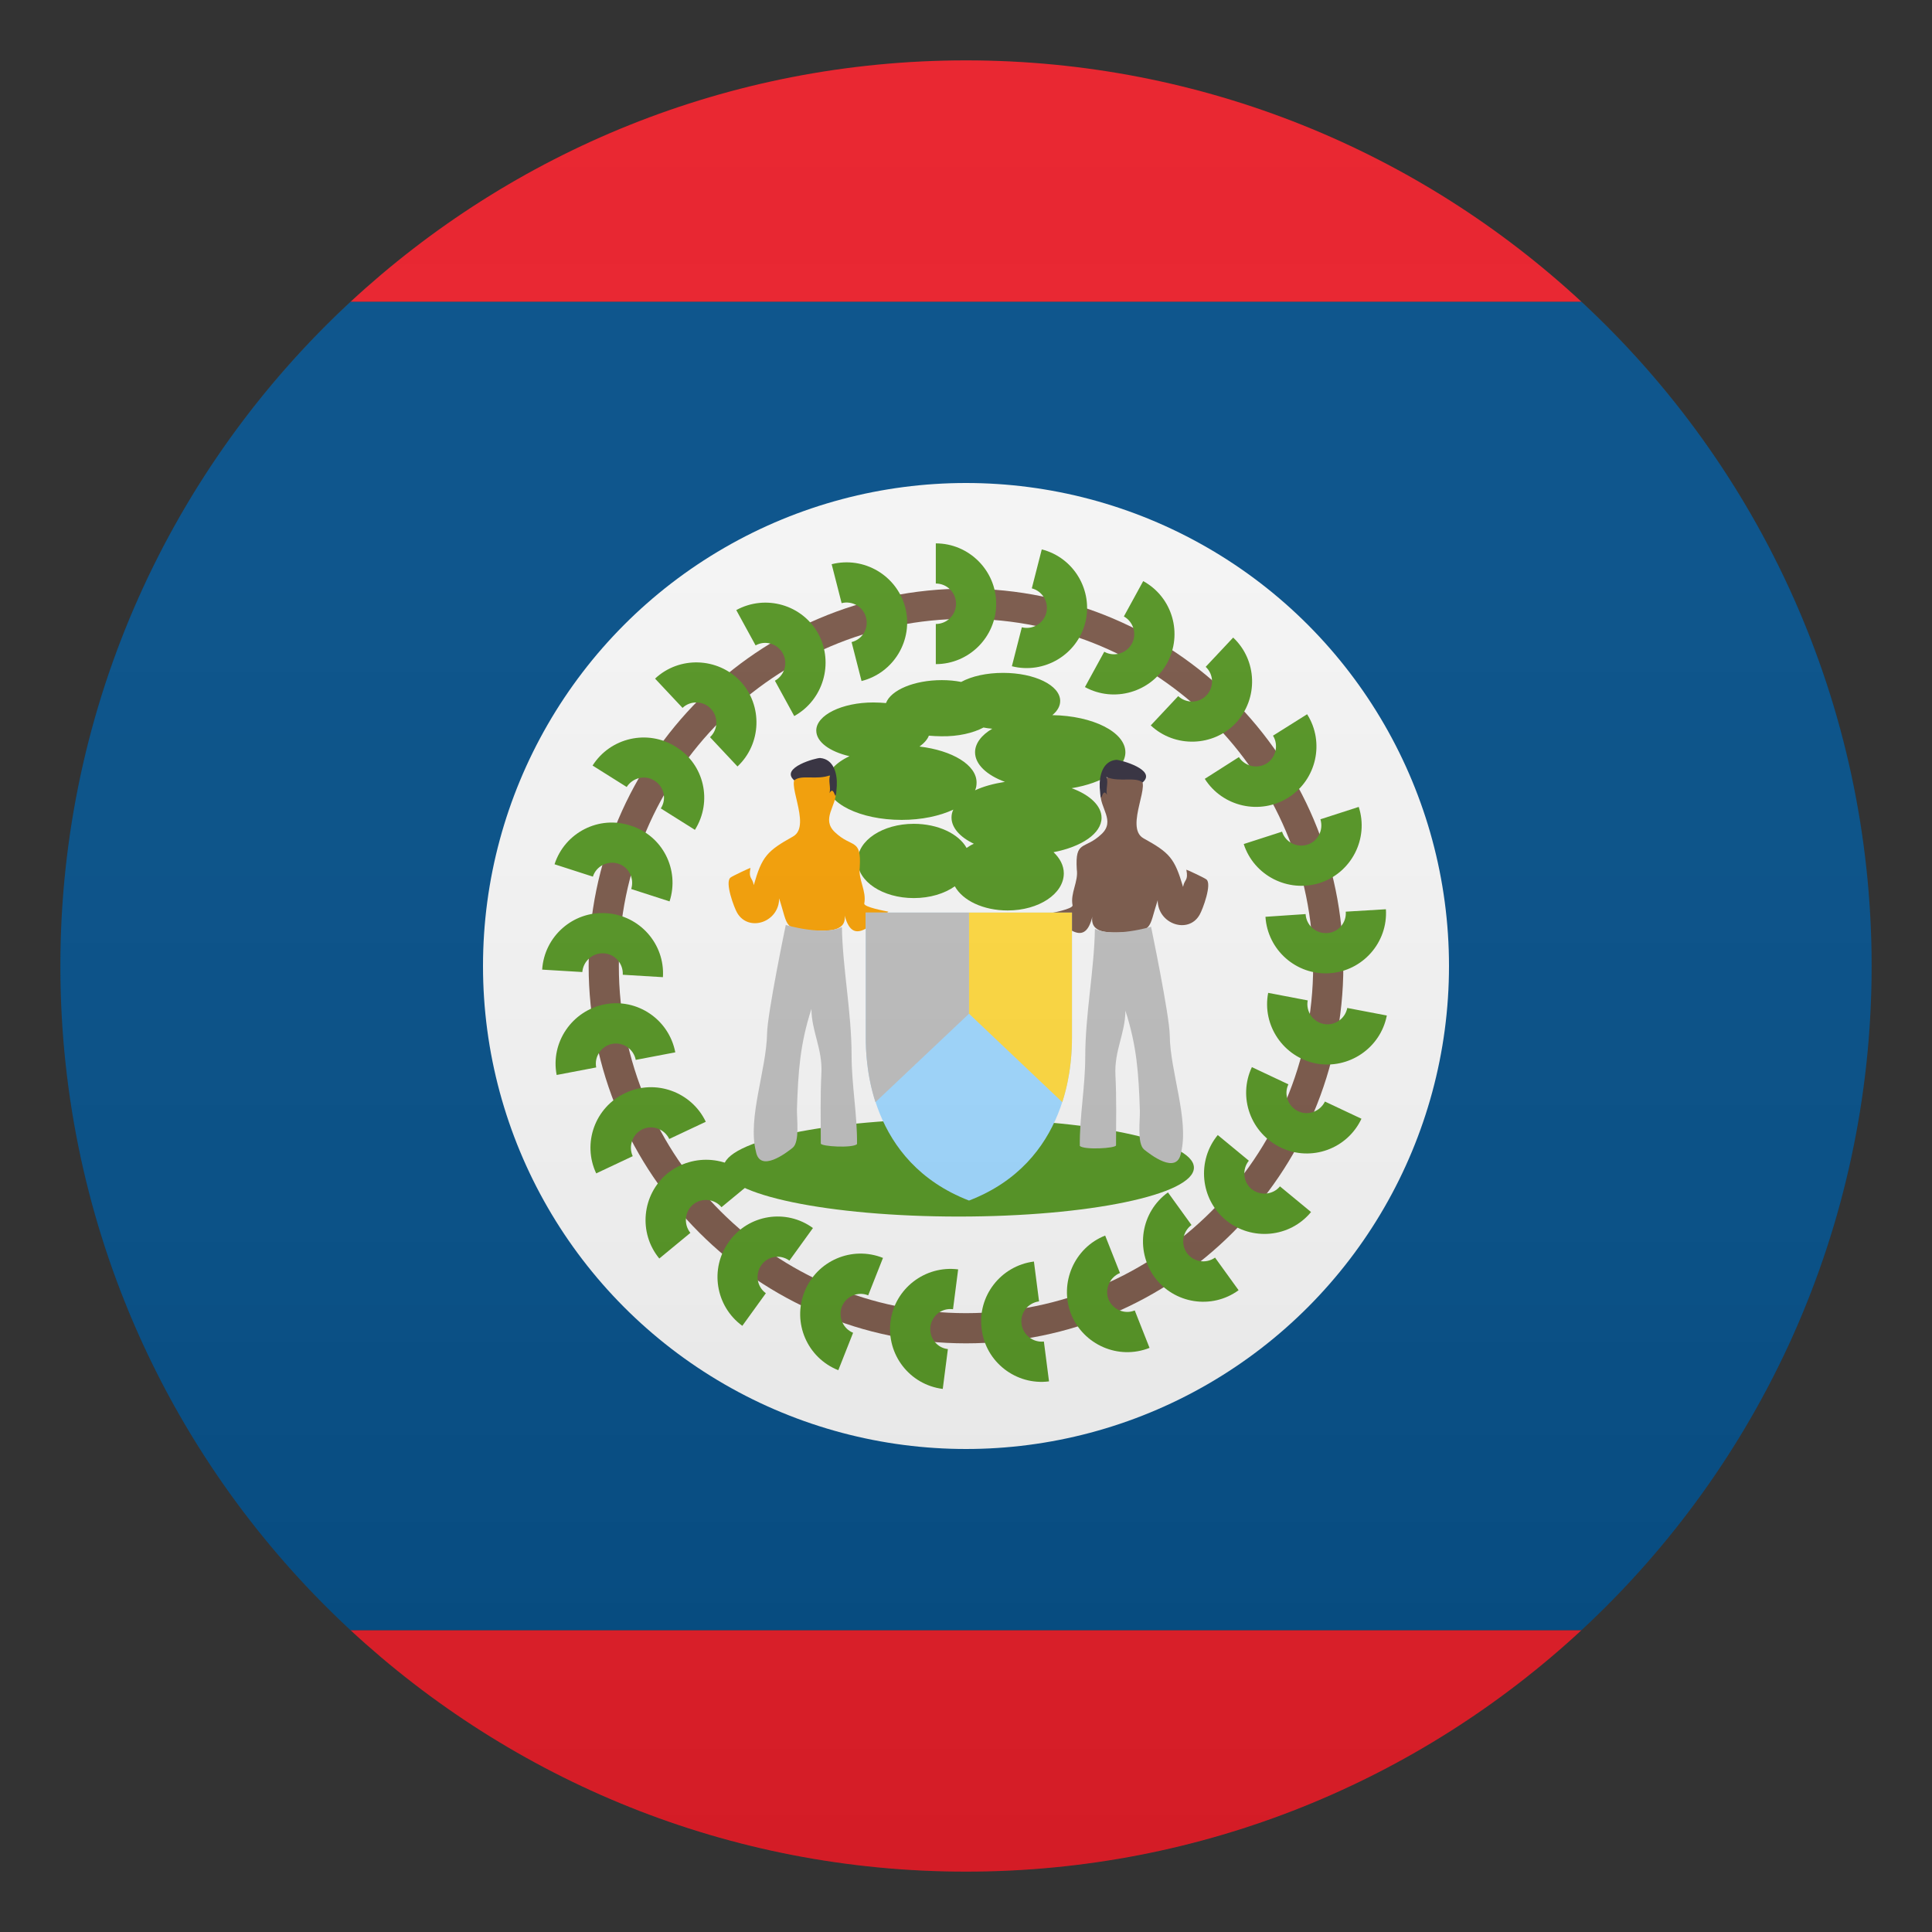 <svg enable-background="new 0 0 64 64" height="64" viewBox="0 0 64 64" width="64" xmlns="http://www.w3.org/2000/svg" xmlns:xlink="http://www.w3.org/1999/xlink"><rect x="0" y="0" width="64" height="64" fill="#333333" stroke="none"/><linearGradient id="a" gradientUnits="userSpaceOnUse" x1="32" x2="32" y1="62" y2="2"><stop offset="0" stop-color="#1a1a1a"/><stop offset=".102" stop-color="#393939" stop-opacity=".949"/><stop offset=".347" stop-color="#7f7f7f" stop-opacity=".826"/><stop offset=".569" stop-color="#b6b6b6" stop-opacity=".716"/><stop offset=".758" stop-color="#dedede" stop-opacity=".621"/><stop offset=".908" stop-color="#f6f6f6" stop-opacity=".546"/><stop offset="1" stop-color="#fff" stop-opacity=".5"/></linearGradient><path d="m52.39 10c-5.35-4.96-12.52-8-20.39-8-7.88 0-15.04 3.04-20.39 8z" fill="#e81c27"/><path d="m11.61 54c5.35 4.96 12.51 8 20.39 8 7.87 0 15.04-3.04 20.39-8z" fill="#e81c27"/><path d="m2 32c0 8.69 3.7 16.52 9.61 22h40.78c5.91-5.48 9.61-13.31 9.61-22s-3.7-16.52-9.61-22h-40.78c-5.91 5.48-9.61 13.31-9.61 22z" fill="#014d87"/><circle cx="32" cy="32" fill="#f5f5f5" r="16"/><path d="m32 44.5c-6.89 0-12.5-5.61-12.5-12.5s5.61-12.5 12.5-12.5 12.5 5.61 12.5 12.5-5.61 12.5-12.5 12.5zm0-24c-6.34 0-11.5 5.16-11.5 11.5s5.16 11.5 11.5 11.5 11.5-5.16 11.5-11.5-5.16-11.5-11.5-11.5z" fill="#785647"/><g fill="#529320"><path d="m31 22v-1.33c.37 0 .67-.3.67-.67s-.3-.67-.67-.67v-1.33c1.1 0 2 .9 2 2s-.9 2-2 2z"/><path d="m28.54 22.56-.33-1.29c.36-.09.57-.45.48-.81s-.46-.57-.81-.48l-.33-1.29c1.07-.27 2.16.37 2.44 1.44.27 1.07-.38 2.16-1.45 2.43z"/><path d="m26.31 23.72-.64-1.17c.32-.18.44-.58.26-.91-.18-.32-.58-.44-.9-.26l-.64-1.17c.97-.53 2.19-.18 2.72.79.52.97.16 2.19-.8 2.72z"/><path d="m24.43 25.39-.91-.97c.27-.25.28-.68.03-.94-.25-.27-.68-.28-.94-.03l-.91-.97c.8-.75 2.07-.71 2.83.09.74.8.7 2.07-.1 2.82z"/><path d="m23.02 27.49-1.13-.71c.2-.31.11-.72-.21-.92-.31-.2-.72-.1-.92.21l-1.13-.71c.59-.93 1.83-1.21 2.76-.62.94.58 1.22 1.81.63 2.75z"/><path d="m22.18 29.86-1.27-.41c.11-.35-.08-.73-.43-.84s-.73.08-.84.43l-1.27-.41c.34-1.05 1.47-1.63 2.52-1.28 1.06.33 1.63 1.46 1.29 2.51z"/><path d="m21.96 32.37-1.33-.08c.02-.37-.26-.69-.63-.71s-.68.26-.71.62l-1.33-.08c.07-1.1 1.02-1.94 2.12-1.87 1.11.07 1.95 1.02 1.88 2.12z"/><path d="m22.37 34.86-1.31.25c-.07-.36-.42-.6-.78-.53s-.6.42-.53.78l-1.31.25c-.21-1.08.51-2.13 1.59-2.34s2.13.5 2.34 1.59z"/><path d="m23.38 37.16-1.21.57c-.16-.33-.56-.48-.89-.32s-.47.56-.32.89l-1.21.57c-.47-1-.04-2.19.96-2.66 1-.48 2.2-.04 2.67.95z"/><path d="m24.93 39.14-1.03.85c-.23-.28-.66-.32-.94-.09s-.32.66-.09.94l-1.03.85c-.7-.85-.58-2.11.27-2.82.86-.69 2.12-.58 2.82.27z"/><path d="m26.93 40.68-.78 1.08c-.3-.22-.72-.15-.93.15s-.15.71.15.93l-.78 1.08c-.89-.65-1.09-1.9-.44-2.79.64-.9 1.89-1.1 2.78-.45z"/><path d="m29.25 41.67-.49 1.24c-.34-.14-.73.03-.87.37-.13.34.03.73.37.87l-.49 1.24c-1.03-.41-1.53-1.57-1.12-2.6s1.57-1.53 2.6-1.12z"/><path d="m31.74 42.05-.17 1.32c-.37-.05-.7.21-.75.58-.04.36.21.7.58.74l-.17 1.32c-1.1-.14-1.87-1.14-1.73-2.24.14-1.08 1.14-1.86 2.24-1.72z"/><path d="m34.25 41.79.17 1.32c-.37.05-.63.38-.58.75.05.36.38.62.74.58l.17 1.32c-1.09.14-2.1-.64-2.23-1.73-.15-1.09.63-2.1 1.73-2.24z"/><path d="m36.61 40.93.49 1.24c-.34.14-.51.53-.38.87.14.34.53.51.87.37l.49 1.24c-1.03.41-2.19-.1-2.6-1.12-.4-1.03.11-2.2 1.13-2.6z"/><path d="m38.69 39.5.78 1.08c-.3.22-.36.64-.15.93.22.3.63.36.93.15l.78 1.08c-.89.65-2.14.45-2.79-.44-.64-.9-.45-2.15.45-2.8z"/><path d="m40.34 37.6 1.03.85c-.23.28-.19.71.09.94.29.23.71.19.94-.09l1.03.85c-.7.85-1.96.97-2.82.27-.85-.7-.97-1.97-.27-2.82z"/><path d="m41.47 35.35 1.21.57c-.16.33-.01.73.32.89s.73.01.89-.32l1.21.57c-.47 1-1.66 1.43-2.66.96-1.01-.48-1.44-1.67-.97-2.67z"/><path d="m42.01 32.89 1.31.25c-.07.36.17.71.53.78s.71-.17.78-.53l1.31.25c-.21 1.08-1.26 1.79-2.34 1.59-1.08-.21-1.8-1.26-1.59-2.34z"/><path d="m41.92 30.37 1.33-.09c.02.37.34.65.71.63s.65-.34.62-.71l1.33-.08c.07 1.1-.77 2.05-1.87 2.12s-2.05-.77-2.12-1.87z"/><path d="m41.2 27.96 1.27-.41c.11.35.49.54.84.43s.54-.49.43-.84l1.27-.41c.34 1.05-.24 2.18-1.29 2.52-1.05.33-2.18-.24-2.52-1.29z"/><path d="m39.91 25.8 1.13-.72c.2.31.61.4.92.21.31-.2.4-.61.21-.92l1.13-.71c.59.93.31 2.17-.62 2.76-.94.59-2.18.31-2.77-.62z"/><path d="m38.12 24.03.91-.97c.27.25.69.24.94-.03s.24-.69-.03-.94l.91-.97c.8.75.84 2.02.09 2.83-.75.79-2.02.83-2.82.08z"/><path d="m35.94 22.76.64-1.17c.32.18.73.06.91-.26s.06-.73-.26-.91l.64-1.17c.97.53 1.32 1.75.79 2.72-.53.96-1.75 1.32-2.72.79z"/><path d="m33.52 22.07.33-1.29c.36.09.72-.13.81-.48.09-.36-.13-.72-.48-.81l.33-1.29c1.07.27 1.71 1.37 1.44 2.43s-1.36 1.71-2.43 1.44z"/><ellipse cx="31.76" cy="38.68" rx="7.79" ry="1.62"/><path d="m37.28 24.92c0-.67-1.08-1.21-2.42-1.23.17-.14.26-.3.26-.47 0-.52-.85-.93-1.89-.93-.55 0-1.04.11-1.39.3-.2-.04-.42-.06-.64-.06-.92 0-1.69.33-1.85.76-.13-.01-.27-.02-.42-.02-1.04 0-1.89.42-1.89.93 0 .38.45.7 1.1.85-.47.22-.76.54-.76.88 0 .68 1.11 1.23 2.49 1.23.66 0 1.26-.13 1.71-.34-.04.08-.06.17-.06.26 0 .34.28.65.74.87-.09.04-.17.09-.24.14-.26-.47-.95-.8-1.75-.8-1.03 0-1.86.55-1.86 1.23s.83 1.23 1.86 1.23c.54 0 1.02-.15 1.36-.39.26.47.94.8 1.75.8 1.03 0 1.86-.55 1.86-1.23 0-.26-.13-.5-.34-.7.93-.18 1.59-.62 1.59-1.14 0-.4-.39-.76-.99-.98 1.03-.17 1.78-.64 1.78-1.19zm-4.7-.82c.09.02.19.03.29.04-.36.21-.57.49-.57.78 0 .4.39.76.99.98-.38.06-.71.15-.99.28.04-.08.05-.17.05-.26 0-.58-.8-1.06-1.89-1.19.15-.11.26-.23.31-.36.13.01.27.02.41.02.57.01 1.06-.11 1.4-.29z"/></g><path d="m28.63 29.93c.08-.42-.2-.78-.15-1.19.06-.99-.25-.63-.82-1.17-.47-.44.06-.88.03-1.35-.07-.88-.57-.48-1.23-.48-.54 0 .47 1.6-.19 1.97-.86.48-1.03.66-1.3 1.61-.05-.27-.18-.2-.11-.57 0-.01-.6.27-.66.32-.2.15.12 1 .22 1.17.38.65 1.39.31 1.39-.48.32.98.12 1.04 1.28 1.07.45.01 1.07 0 .85-.69.24 1.28.86.53 1.49.06-.1-.02-.82-.15-.8-.27.02-.11-.02.1 0 0z" fill="#f59e01"/><path d="m26.31 25.85c-.49-.42.74-.75.86-.74.45.04.57.52.55.92-.05.76-.06-.08-.24.24.05-.19-.05-.41.02-.59-.43.17-.96-.03-1.19.17" fill="#302c3b"/><path d="m28.21 34.95c0-1.41-.3-2.89-.32-4.24-.63.3-1.86-.07-1.86-.07s-.61 2.93-.62 3.6c-.02 1.19-.65 2.8-.37 3.9.13.73 1.02.04 1.22-.12.24-.2.13-.98.14-1.28.04-1.23.1-2.15.48-3.32 0 .74.37 1.32.33 2.13-.04.78-.02 1.55-.02 2.33 0 .1 1.06.16 1.2.02.01-.98-.18-1.96-.18-2.95 0-.66 0 .72 0 0z" fill="#bcbcbc"/><path d="m35.53 29.99c.02.12-.71.26-.8.27.64.47 1.26 1.21 1.49-.06-.21.69.4.7.85.69 1.16-.03.96-.09 1.28-1.07 0 .79 1.02 1.14 1.39.48.1-.17.42-1.03.22-1.17-.06-.05-.66-.33-.66-.32.07.38-.06.3-.11.57-.28-.95-.44-1.13-1.31-1.61-.66-.37.36-1.97-.19-1.97-.66 0-1.16-.39-1.23.48-.04.47.5.91.03 1.35-.57.54-.88.18-.82 1.17.06.41-.22.78-.14 1.19.02.1-.02-.1 0 0z" fill="#785647"/><path d="m37.85 25.92c-.23-.2-.77 0-1.2-.18.08.18-.03.4.02.59-.18-.32-.19.52-.24-.24-.02-.4.1-.88.55-.92.13 0 1.36.33.87.75" fill="#302c3b"/><path d="m35.95 35.01c0-1.41.3-2.89.32-4.24.63.3 1.86-.07 1.86-.07s.61 2.93.62 3.6c.01 1.19.65 2.8.37 3.9-.14.73-1.02.04-1.22-.12-.24-.2-.13-.98-.14-1.28-.04-1.23-.1-2.15-.48-3.32 0 .74-.37 1.32-.33 2.13.04.78.02 1.55.02 2.33 0 .1-1.06.16-1.2.02-.01-.98.18-1.96.18-2.95 0-.66 0 .72 0 0z" fill="#bcbcbc"/><path d="m35.51 30.23v4.15c0 .83-.11 4.12-3.41 5.39-3.31-1.28-3.42-4.57-3.42-5.39v-4.15z" fill="#9dd7ff"/><path d="m32.1 30.23v3.35l-3.1 2.93c-.3-.93-.32-1.77-.32-2.13v-4.15z" fill="#bcbcbc"/><path d="m32.1 30.23v3.35l3.09 2.93c.3-.93.32-1.77.32-2.13v-4.15z" fill="#ffd83c"/><circle cx="32" cy="32" fill="url(#a)" opacity=".1" r="30"/></svg>